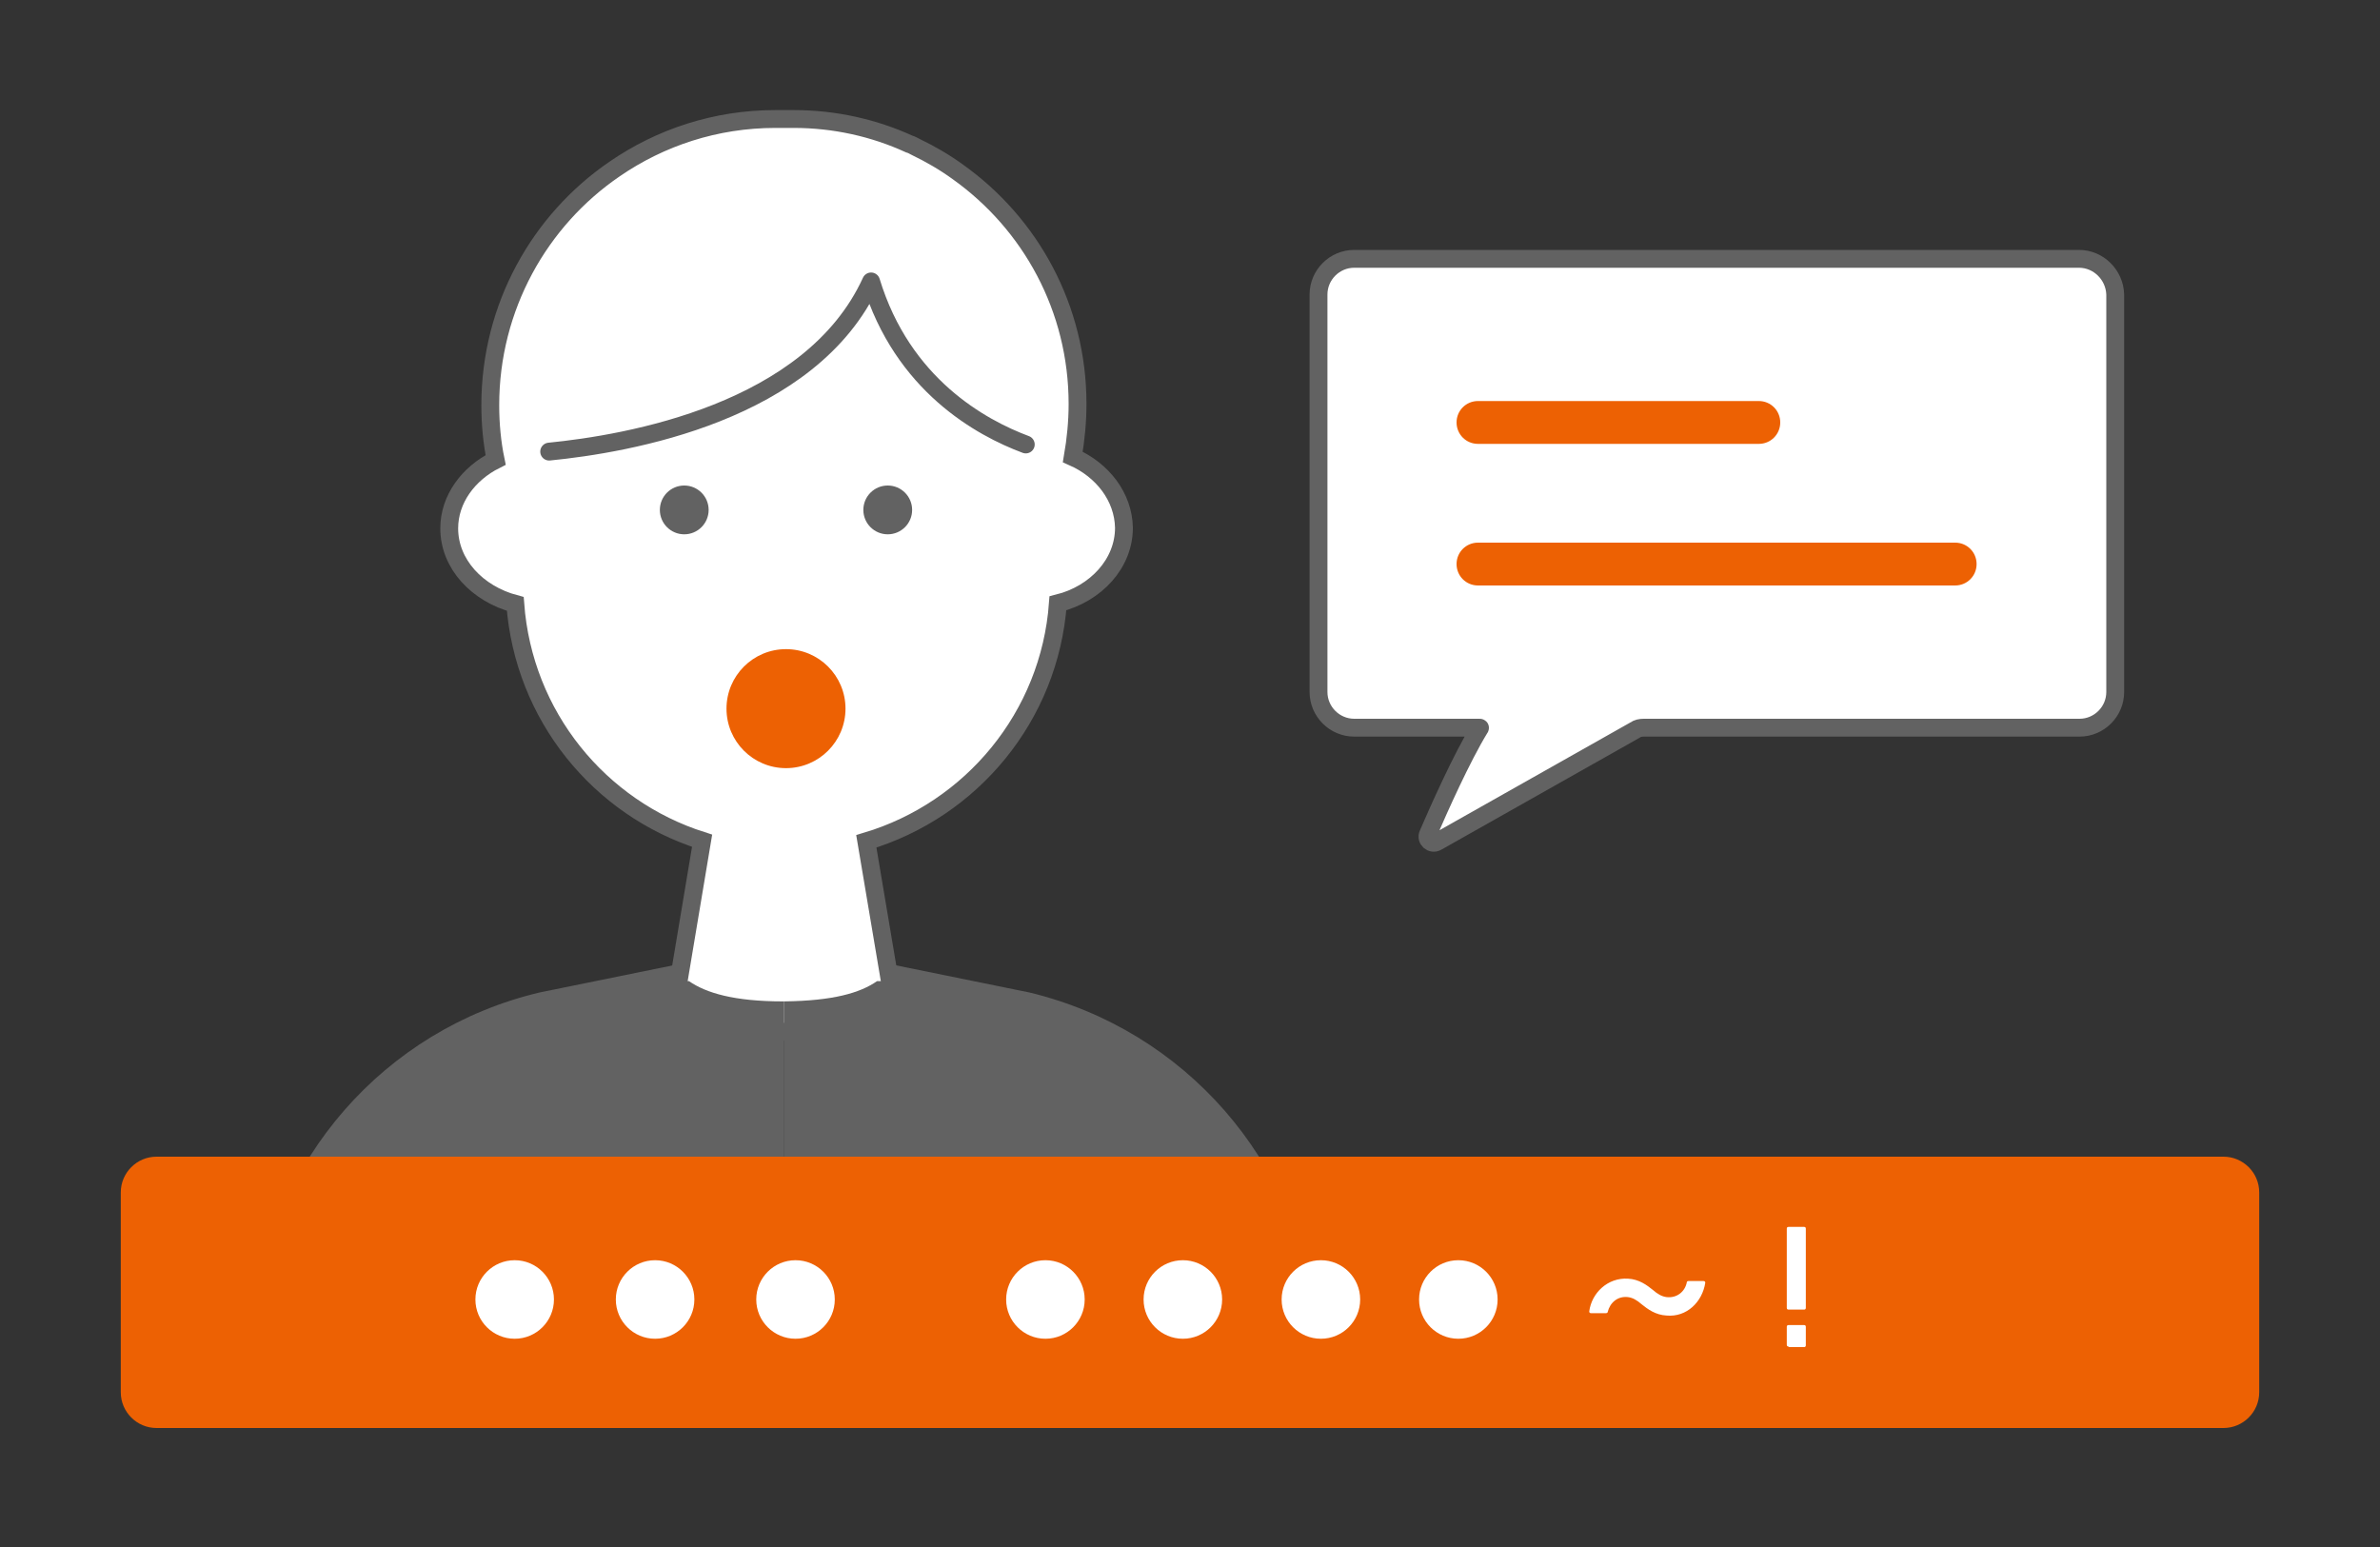 <svg xmlns="http://www.w3.org/2000/svg" viewBox="0 0 400 260"><rect x="0" y="0" width="400" height="260" fill="#333333" stroke="none"/><style>.st0{fill:#FFFFFF;}.st1{fill:none;stroke:#626262;stroke-width:3;stroke-miterlimit:10;}.st2{fill:#ED6103;}.st3{fill:#FFFFFF;stroke:#626262;stroke-width:3;stroke-miterlimit:10;}.st4{fill:#626262;}.st6{fill:#FFFFFF;stroke:#626262;stroke-width:3;stroke-linecap:round;stroke-linejoin:round;}</style><path class="st0" d="M349.4,43.5H227.6c-3.3,0-6,2.7-6,6v66.8c0,3.3,2.7,6,6,6h21.1c0,0,0.1,0,0,0.1c-3,4.9-6.8,13.4-8.7,17.8c-0.4,0.9,0.6,1.8,1.5,1.3l33.3-18.8c0.4-0.3,0.9-0.4,1.5-0.4h73.2c3.3,0,6-2.7,6-6V49.5C355.4,46.2,352.7,43.5,349.4,43.5L349.4,43.5z"/><path class="st1" d="M349.4,43.5H227.6c-3.3,0-6,2.7-6,6v66.8c0,3.3,2.7,6,6,6h21.1c0,0,0.1,0,0,0.1c-3,4.9-6.8,13.4-8.7,17.8c-0.4,0.9,0.6,1.8,1.5,1.3l33.3-18.8c0.4-0.3,0.9-0.4,1.5-0.4h73.2c3.3,0,6-2.7,6-6V49.5C355.4,46.2,352.7,43.5,349.4,43.5L349.4,43.5z"/><path class="st2" d="M248.4,67.4h47.2c2,0,3.6,1.6,3.6,3.6v0c0,2-1.6,3.6-3.6,3.6h-47.2c-2,0-3.6-1.6-3.6-3.6v0C244.8,69,246.4,67.4,248.4,67.4z"/><path class="st2" d="M248.4,91.2h80.2c2,0,3.6,1.6,3.6,3.6v0c0,2-1.6,3.6-3.6,3.6h-80.2c-2,0-3.6-1.6-3.6-3.6v0C244.8,92.8,246.4,91.2,248.4,91.2z"/><path class="st3" d="M180.3,76.8c0.5-2.9,0.8-5.9,0.8-8.9l0,0c0-16.1-7.9-30.3-20.1-39c-2.2-1.6-4.6-3-7.1-4.2c-0.4-0.2-0.7-0.4-1.1-0.5c-5.9-2.7-12.5-4.2-19.4-4.2c-0.1,0-0.3,0-0.4,0h-2.7c0,0,0,0,0,0c-10,0-19.3,3.1-27,8.4c-12.6,8.6-20.9,23.2-20.9,39.7l0,0c0,3.2,0.3,6.3,0.9,9.2c-4.6,2.3-7.8,6.6-7.8,11.5c0,6,4.7,11,11.1,12.7c1.4,18.8,14.1,34.3,31.4,39.8l-4.6,27.5c-0.1,0.1-0.1,0.3-0.1,0.4c0,0,0,0,0,0l-0.4,1.9h2.5c3.1,1.4,9.3,2.3,16.4,2.3s13.4-0.9,16.4-2.3h2.5l-0.4-2c0-0.1,0-0.3-0.1-0.4l-4.6-27.3c17.7-5.3,30.8-21,32.2-40c6.4-1.6,11.1-6.7,11.1-12.7C188.8,83.5,185.3,79,180.3,76.8L180.3,76.8z"/><circle class="st2" cx="132.1" cy="119.1" r="10"/><circle class="st4" cx="115" cy="85.7" r="4.1"/><circle class="st4" cx="149.2" cy="85.7" r="4.1"/><path class="st4" d="M131.6,168.3c-8.2,0-12.9-1.4-15.8-3.4h-2.4l0.4-2.8l-23.1,4.7c-26.2,6.2-45.3,28.3-48,54.7h89.1v-53.2C131.8,168.3,131.7,168.3,131.6,168.3L131.6,168.3z"/><path class="st4" d="M173,166.8l-23.6-4.8l0.4,2.9h-2.4c-2.9,2-7.4,3.3-15.6,3.4v53.2H221C218.3,195.2,199.2,173.1,173,166.8L173,166.8z"/><path class="st2" d="M26.3,194.4h347.4c3.3,0,6,2.7,6,6V234c0,3.3-2.7,6-6,6H26.3c-3.3,0-6-2.7-6-6v-33.6C20.3,197.1,23,194.4,26.3,194.4z"/><circle class="st0" cx="175.7" cy="218.4" r="6.6"/><circle class="st0" cx="198.8" cy="218.4" r="6.6"/><circle class="st0" cx="222" cy="218.4" r="6.6"/><circle class="st0" cx="245.1" cy="218.4" r="6.6"/><circle class="st0" cx="86.5" cy="218.4" r="6.6"/><circle class="st0" cx="110.1" cy="218.4" r="6.6"/><circle class="st0" cx="133.7" cy="218.4" r="6.6"/><path class="st0" d="M286.3,215.3c0.2,0,0.3,0.1,0.3,0.3c-0.5,3.2-3.1,5.8-6.5,5.5c-1.9-0.1-3.2-1.1-4.2-1.9c-0.8-0.7-1.5-1.1-2.3-1.2c-1.7-0.2-3,0.9-3.4,2.5c0,0.1-0.1,0.2-0.3,0.2h-2.5c-0.2,0-0.3-0.1-0.3-0.3c0.4-3.1,3.1-5.7,6.5-5.5c1.9,0.1,3.2,1.1,4.2,1.9c0.8,0.7,1.5,1.1,2.3,1.2c1.7,0.2,3.1-0.9,3.4-2.5c0-0.1,0.1-0.2,0.3-0.2H286.3z"/><path class="st0" d="M300.6,220.1c-0.2,0-0.3-0.1-0.3-0.3v-13.3c0-0.2,0.1-0.3,0.3-0.3h2.6c0.2,0,0.3,0.1,0.3,0.3v13.3c0,0.2-0.1,0.3-0.3,0.3H300.6z M300.6,226.3c-0.2,0-0.3-0.1-0.3-0.3V223c0-0.2,0.1-0.3,0.3-0.3h2.6c0.2,0,0.3,0.1,0.3,0.3v3.1c0,0.2-0.1,0.3-0.3,0.3H300.6z"/><path class="st6" d="M172.4,74.7c-7.5-2.8-20.7-10-26-27.4c-10.1,22.1-41,27.3-54.1,28.6"/></svg>
